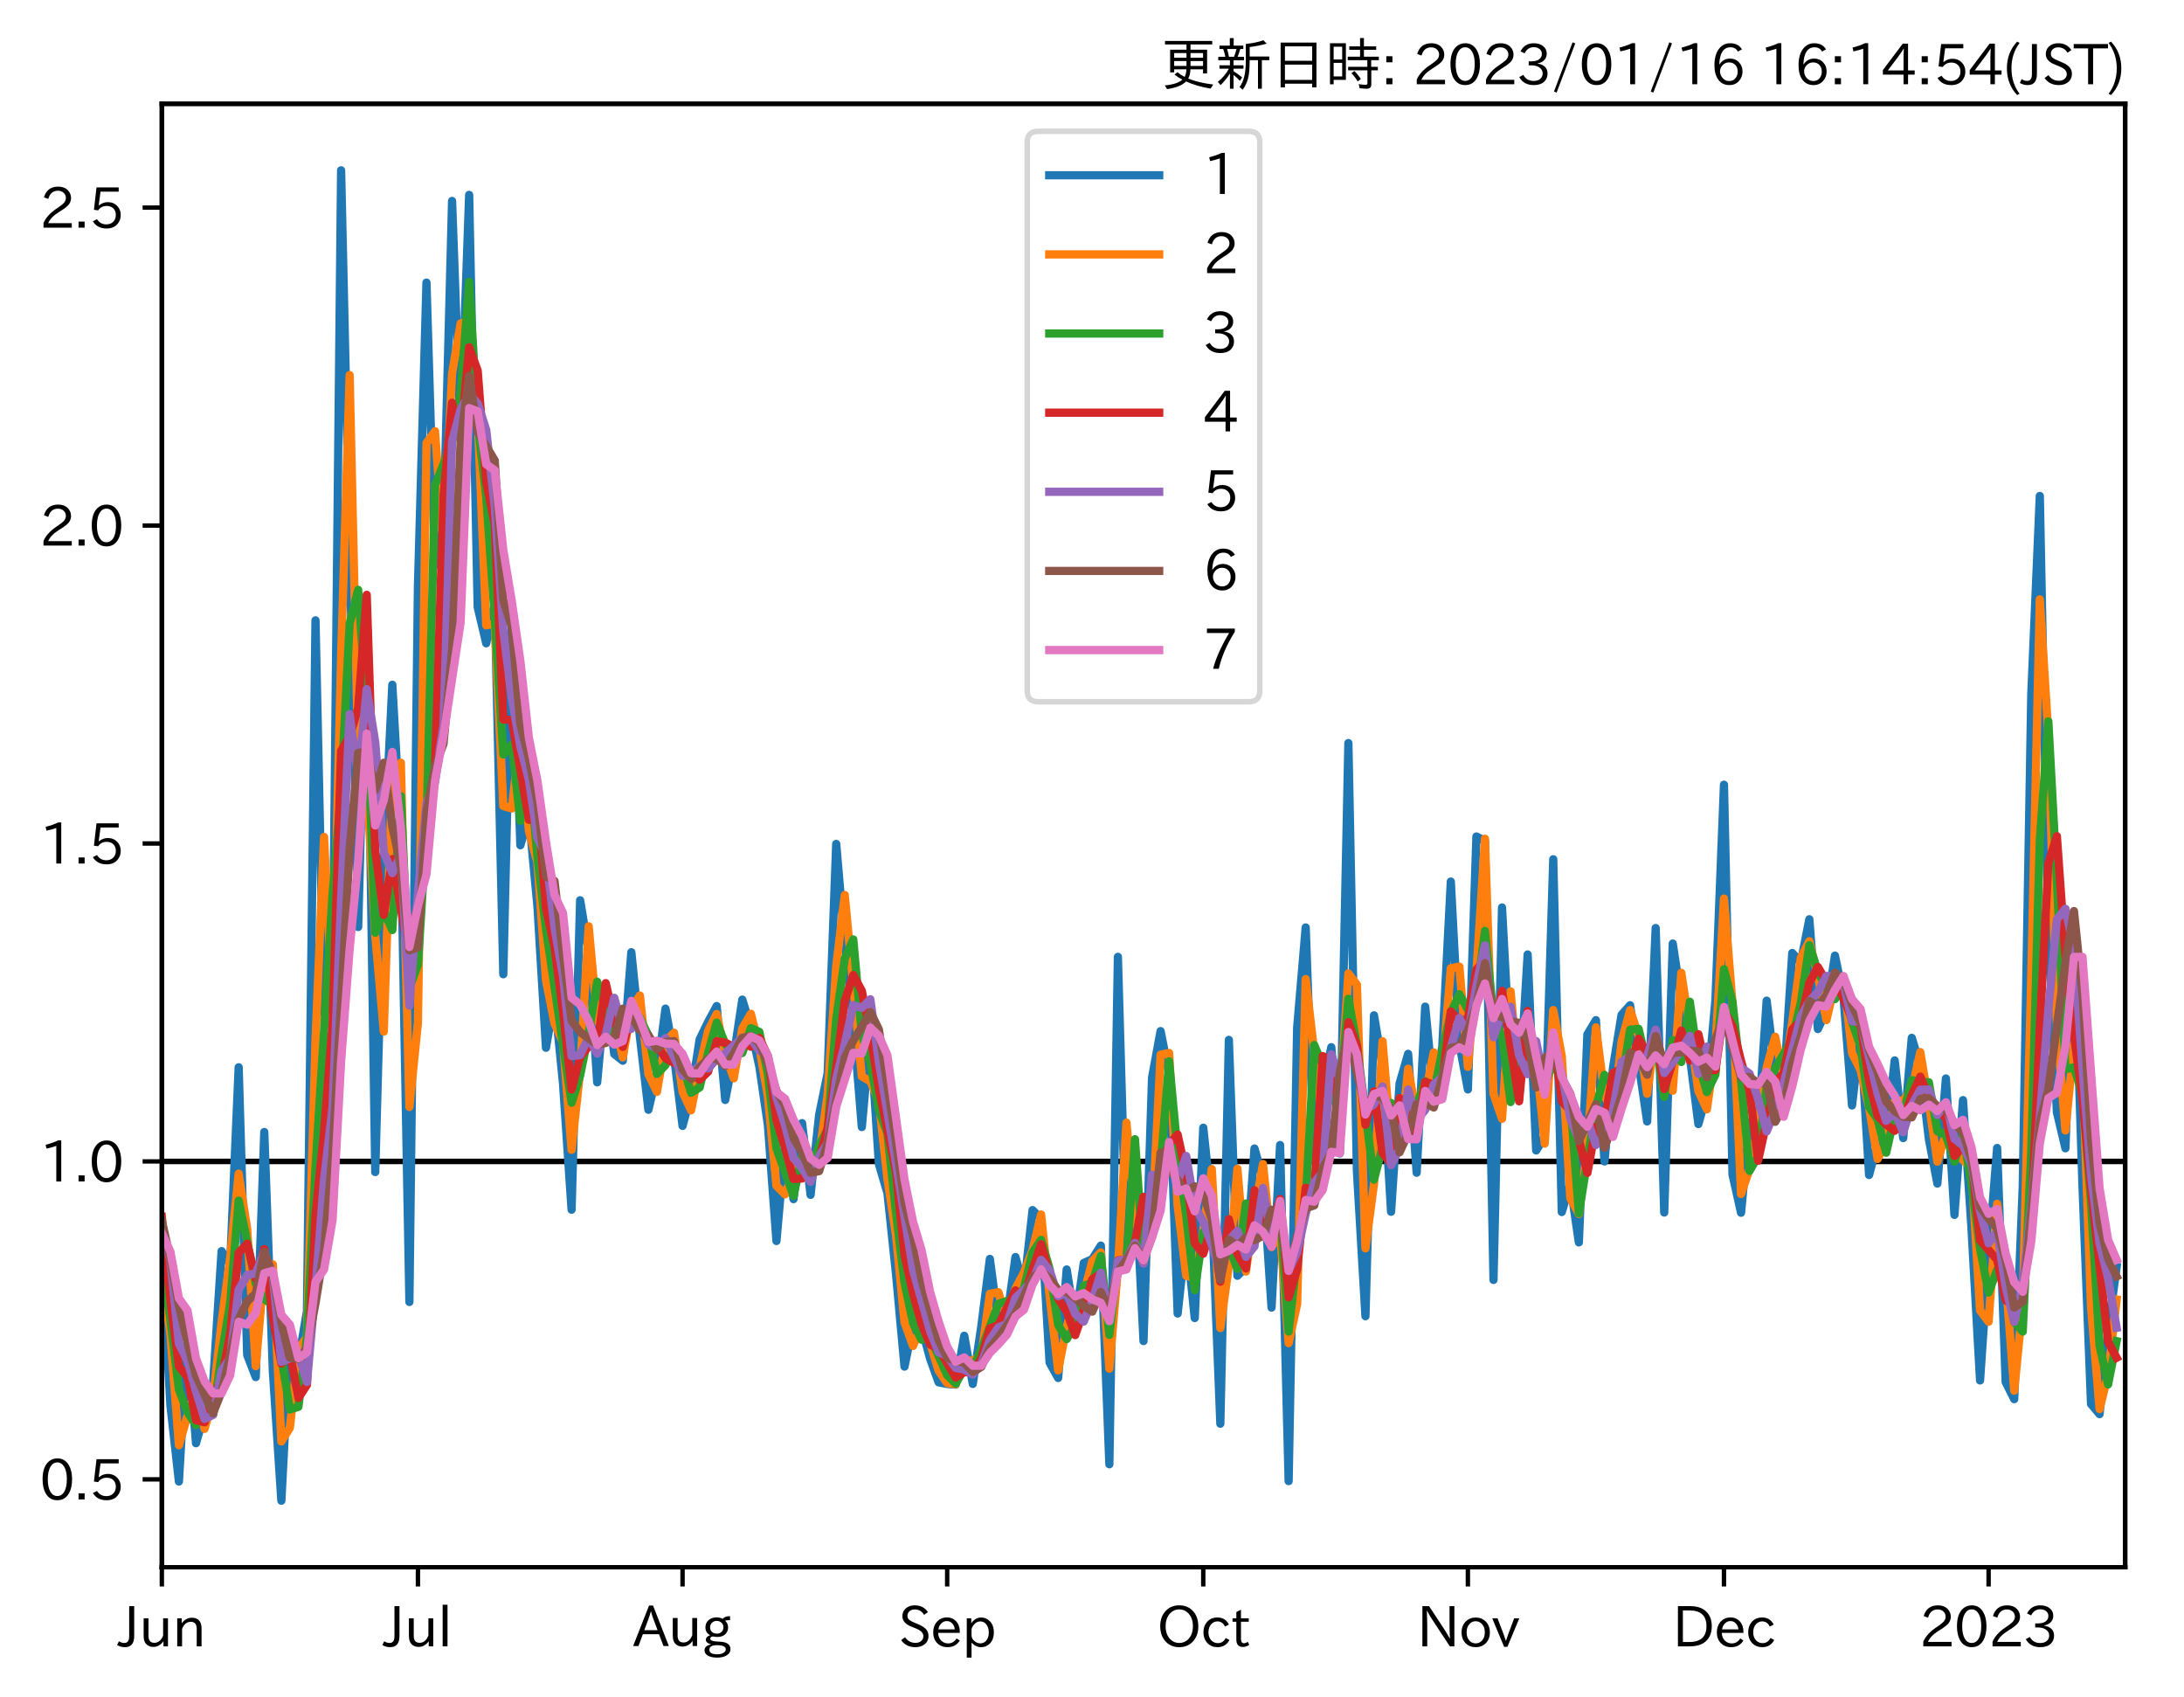 <?xml version="1.0" encoding="utf-8" standalone="no"?>
<!DOCTYPE svg PUBLIC "-//W3C//DTD SVG 1.1//EN"
  "http://www.w3.org/Graphics/SVG/1.1/DTD/svg11.dtd">
<svg xmlns:xlink="http://www.w3.org/1999/xlink" width="397.259pt" height="308.582pt" viewBox="0 0 397.259 308.582" xmlns="http://www.w3.org/2000/svg" version="1.1">
 <defs>
  <style type="text/css">*{stroke-linejoin: round; stroke-linecap: butt}</style>
 </defs>
 <g id="figure_1">
  <g id="patch_1">
   <path d="M 0 308.582 
L 397.259 308.582 
L 397.259 0 
L 0 0 
z
" style="fill: #ffffff"/>
  </g>
  <g id="axes_1">
   <g id="patch_2">
    <path d="M 29.439 284.991 
L 386.559 284.991 
L 386.559 18.879 
L 29.439 18.879 
z
" style="fill: #ffffff"/>
   </g>
   <g id="line2d_1">
    <path d="M 29.439 211.199 
L 386.559 211.199 
" clip-path="url(#p7b4f4f1983)" style="fill: none; stroke: #000000; stroke-linecap: square"/>
   </g>
   <g id="matplotlib.axis_1">
    <g id="xtick_1">
     <g id="line2d_2">
      <defs>
       <path id="m1da82549a8" d="M 0 0 
L 0 3.5 
" style="stroke: #000000; stroke-width: 0.8"/>
      </defs>
      <g>
       <use xlink:href="#m1da82549a8" x="29.439" y="284.991" style="stroke: #000000; stroke-width: 0.8"/>
      </g>
     </g>
     <g id="text_1">
      <!-- Jun -->
      <g transform="translate(21.499 299.482) scale(0.1 -0.1)">
       <defs>
        <path id="IPAexGothic-4a" d="M 1819 4634 
L 1819 1234 
Q 1819 -31 763 -31 
Q 303 -31 -125 209 
L 84 644 
Q 378 447 694 447 
Q 1250 447 1250 1203 
L 1250 4634 
L 1819 4634 
z
" transform="scale(0.016)"/>
        <path id="IPAexGothic-75" d="M 3284 63 
L 2772 63 
L 2772 644 
Q 2300 0 1625 0 
Q 1072 0 763 375 
Q 519 678 519 1241 
L 519 3250 
L 1069 3250 
L 1069 1259 
Q 1069 466 1734 466 
Q 2406 466 2734 1291 
L 2734 3250 
L 3284 3250 
L 3284 63 
z
" transform="scale(0.016)"/>
        <path id="IPAexGothic-6e" d="M 3328 63 
L 2778 63 
L 2778 2041 
Q 2778 2853 2106 2853 
Q 1428 2853 1113 2041 
L 1113 63 
L 563 63 
L 563 3250 
L 1075 3250 
L 1075 2675 
Q 1525 3316 2222 3316 
Q 3328 3316 3328 2072 
L 3328 63 
z
" transform="scale(0.016)"/>
       </defs>
       <use xlink:href="#IPAexGothic-4a"/>
       <use xlink:href="#IPAexGothic-75" x="37.988"/>
       <use xlink:href="#IPAexGothic-6e" x="98.389"/>
      </g>
     </g>
    </g>
    <g id="xtick_2">
     <g id="line2d_3">
      <g>
       <use xlink:href="#m1da82549a8" x="76.02" y="284.991" style="stroke: #000000; stroke-width: 0.8"/>
      </g>
     </g>
     <g id="text_2">
      <!-- Jul -->
      <g transform="translate(69.75 299.482) scale(0.1 -0.1)">
       <defs>
        <path id="IPAexGothic-6c" d="M 1131 63 
L 581 63 
L 581 4794 
L 1131 4794 
L 1131 63 
z
" transform="scale(0.016)"/>
       </defs>
       <use xlink:href="#IPAexGothic-4a"/>
       <use xlink:href="#IPAexGothic-75" x="37.988"/>
       <use xlink:href="#IPAexGothic-6c" x="98.389"/>
      </g>
     </g>
    </g>
    <g id="xtick_3">
     <g id="line2d_4">
      <g>
       <use xlink:href="#m1da82549a8" x="124.153" y="284.991" style="stroke: #000000; stroke-width: 0.8"/>
      </g>
     </g>
     <g id="text_3">
      <!-- Aug -->
      <g transform="translate(115.171 299.424) scale(0.1 -0.1)">
       <defs>
        <path id="IPAexGothic-41" d="M 4056 63 
L 3444 63 
L 2938 1409 
L 1100 1409 
L 603 63 
L -6 63 
L 1806 4666 
L 2259 4666 
L 4056 63 
z
M 2778 1863 
L 2316 3078 
Q 2125 3588 2028 4000 
L 2009 4000 
Q 1897 3563 1716 3078 
L 1263 1863 
L 2778 1863 
z
" transform="scale(0.016)"/>
        <path id="IPAexGothic-67" d="M 1331 1150 
Q 1006 1122 1006 900 
Q 1006 613 1763 575 
L 2131 556 
Q 3303 497 3303 -294 
Q 3303 -700 2925 -959 
Q 2519 -1253 1794 -1253 
Q 1138 -1253 738 -1028 
Q 353 -809 353 -428 
Q 353 84 1075 247 
L 1075 269 
Q 506 413 506 778 
Q 506 1116 994 1297 
Q 456 1575 456 2181 
Q 456 2650 769 2963 
Q 1128 3322 1738 3322 
Q 2125 3322 2422 3153 
Q 2650 3453 3259 3463 
L 3259 3013 
Q 2838 3003 2703 2938 
Q 3034 2613 3034 2169 
Q 3034 1728 2734 1425 
Q 2400 1094 1813 1094 
Q 1563 1094 1331 1150 
z
M 1734 2919 
Q 1409 2919 1197 2706 
Q 988 2497 988 2181 
Q 988 1872 1184 1684 
Q 1397 1472 1756 1472 
Q 2094 1472 2297 1678 
Q 2503 1881 2503 2203 
Q 2503 2497 2297 2700 
Q 2081 2919 1734 2919 
z
M 1753 159 
Q 903 159 903 -366 
Q 903 -875 1800 -875 
Q 2378 -875 2638 -606 
Q 2772 -481 2772 -313 
Q 2772 159 1753 159 
z
" transform="scale(0.016)"/>
       </defs>
       <use xlink:href="#IPAexGothic-41"/>
       <use xlink:href="#IPAexGothic-75" x="63.721"/>
       <use xlink:href="#IPAexGothic-67" x="124.121"/>
      </g>
     </g>
    </g>
    <g id="xtick_4">
     <g id="line2d_5">
      <g>
       <use xlink:href="#m1da82549a8" x="172.287" y="284.991" style="stroke: #000000; stroke-width: 0.8"/>
      </g>
     </g>
     <g id="text_4">
      <!-- Sep -->
      <g transform="translate(163.412 299.482) scale(0.1 -0.1)">
       <defs>
        <path id="IPAexGothic-53" d="M 2919 3641 
Q 2563 4259 1853 4259 
Q 1453 4259 1213 4009 
Q 1028 3803 1028 3534 
Q 1028 3238 1266 3047 
Q 1444 2913 1984 2688 
L 2200 2597 
Q 2925 2306 3191 1953 
Q 3422 1644 3422 1259 
Q 3422 644 2969 288 
Q 2559 -31 1931 -31 
Q 881 -31 313 766 
L 753 1100 
Q 1203 459 1938 459 
Q 2288 459 2534 625 
Q 2841 847 2841 1216 
Q 2841 1503 2616 1728 
Q 2375 1959 1728 2206 
L 1541 2278 
Q 453 2694 453 3481 
Q 453 4006 806 4347 
Q 1203 4725 1863 4725 
Q 2841 4725 3359 3956 
L 2919 3641 
z
" transform="scale(0.016)"/>
        <path id="IPAexGothic-65" d="M 863 1594 
Q 891 1041 1209 722 
Q 1534 397 1997 397 
Q 2606 397 2963 966 
L 3322 728 
Q 2869 -31 1931 -31 
Q 1222 -31 766 422 
Q 306 884 306 1641 
Q 306 2444 788 2925 
Q 1216 3353 1856 3353 
Q 2459 3353 2866 2956 
Q 3322 2494 3322 1722 
L 3322 1594 
L 863 1594 
z
M 2756 1997 
Q 2709 2431 2450 2681 
Q 2194 2938 1844 2938 
Q 1438 2938 1150 2591 
Q 953 2356 894 1997 
L 2756 1997 
z
" transform="scale(0.016)"/>
        <path id="IPAexGothic-70" d="M 1075 2688 
Q 1525 3341 2206 3341 
Q 2769 3341 3172 2938 
Q 3641 2469 3641 1644 
Q 3641 841 3178 372 
Q 2775 -31 2200 -31 
Q 1569 -31 1106 497 
L 1106 -1216 
L 563 -1216 
L 563 3250 
L 1075 3250 
L 1075 2688 
z
M 1106 1950 
L 1106 1291 
Q 1106 897 1516 600 
Q 1791 403 2106 403 
Q 2469 403 2725 659 
Q 3066 997 3066 1631 
Q 3066 2200 2784 2559 
Q 2503 2900 2100 2900 
Q 1656 2900 1338 2484 
Q 1106 2184 1106 1950 
z
" transform="scale(0.016)"/>
       </defs>
       <use xlink:href="#IPAexGothic-53"/>
       <use xlink:href="#IPAexGothic-65" x="58.496"/>
       <use xlink:href="#IPAexGothic-70" x="115.381"/>
      </g>
     </g>
    </g>
    <g id="xtick_5">
     <g id="line2d_6">
      <g>
       <use xlink:href="#m1da82549a8" x="218.868" y="284.991" style="stroke: #000000; stroke-width: 0.8"/>
      </g>
     </g>
     <g id="text_5">
      <!-- Oct -->
      <g transform="translate(210.433 299.482) scale(0.1 -0.1)">
       <defs>
        <path id="IPAexGothic-4f" d="M 2541 4725 
Q 3456 4725 4044 4138 
Q 4709 3472 4709 2331 
Q 4709 1219 4031 550 
Q 3450 -31 2541 -31 
Q 1638 -31 1056 550 
Q 378 1219 378 2356 
Q 378 3469 1044 4138 
Q 1631 4725 2541 4725 
z
M 2541 4266 
Q 1953 4266 1531 3844 
Q 994 3303 994 2350 
Q 994 1391 1531 863 
Q 1947 447 2541 447 
Q 3131 447 3556 863 
Q 4094 1400 4094 2375 
Q 4094 3297 3550 3844 
Q 3138 4266 2541 4266 
z
" transform="scale(0.016)"/>
        <path id="IPAexGothic-63" d="M 3269 784 
Q 2834 -31 1900 -31 
Q 1228 -31 788 409 
Q 313 891 313 1663 
Q 313 2428 788 2913 
Q 1222 3347 1881 3347 
Q 2813 3347 3206 2541 
L 2763 2309 
Q 2484 2900 1900 2900 
Q 1516 2900 1234 2619 
Q 881 2266 881 1650 
Q 881 1069 1222 728 
Q 1522 428 1956 428 
Q 2547 428 2847 1016 
L 3269 784 
z
" transform="scale(0.016)"/>
        <path id="IPAexGothic-74" d="M 2125 241 
Q 1769 -6 1397 -6 
Q 653 -6 653 831 
L 653 2859 
L 219 2859 
L 219 3250 
L 653 3250 
L 653 3966 
L 1178 4228 
L 1178 3250 
L 2063 3250 
L 2063 2859 
L 1178 2859 
L 1178 906 
Q 1178 416 1513 416 
Q 1738 416 1941 588 
L 2125 241 
z
" transform="scale(0.016)"/>
       </defs>
       <use xlink:href="#IPAexGothic-4f"/>
       <use xlink:href="#IPAexGothic-63" x="79.688"/>
       <use xlink:href="#IPAexGothic-74" x="134.082"/>
      </g>
     </g>
    </g>
    <g id="xtick_6">
     <g id="line2d_7">
      <g>
       <use xlink:href="#m1da82549a8" x="267.001" y="284.991" style="stroke: #000000; stroke-width: 0.8"/>
      </g>
     </g>
     <g id="text_6">
      <!-- Nov -->
      <g transform="translate(257.753 299.482) scale(0.1 -0.1)">
       <defs>
        <path id="IPAexGothic-4e" d="M 4244 63 
L 3731 63 
L 1697 3150 
Q 1466 3500 1141 4097 
L 1116 4097 
L 1128 3797 
Q 1159 2803 1159 2469 
L 1159 63 
L 609 63 
L 609 4634 
L 1366 4634 
L 3113 1978 
Q 3453 1447 3713 966 
L 3738 966 
Q 3694 1897 3694 2469 
L 3694 4634 
L 4244 4634 
L 4244 63 
z
" transform="scale(0.016)"/>
        <path id="IPAexGothic-6f" d="M 1919 3341 
Q 2594 3341 3056 2888 
Q 3531 2413 3531 1638 
Q 3531 888 3066 422 
Q 2609 -31 1919 -31 
Q 1228 -31 781 416 
Q 313 881 313 1656 
Q 313 2413 788 2888 
Q 1241 3341 1919 3341 
z
M 1919 2919 
Q 1519 2919 1241 2631 
Q 888 2278 888 1650 
Q 888 1031 1234 684 
Q 1516 403 1919 403 
Q 2331 403 2609 691 
Q 2956 1038 2956 1672 
Q 2956 2269 2603 2631 
Q 2316 2919 1919 2919 
z
" transform="scale(0.016)"/>
        <path id="IPAexGothic-76" d="M 3103 3250 
L 1747 6 
L 1375 6 
L 25 3250 
L 628 3250 
L 1338 1388 
L 1522 844 
L 1569 703 
L 1588 703 
Q 1641 884 1822 1388 
L 2516 3250 
L 3103 3250 
z
" transform="scale(0.016)"/>
       </defs>
       <use xlink:href="#IPAexGothic-4e"/>
       <use xlink:href="#IPAexGothic-6f" x="75.977"/>
       <use xlink:href="#IPAexGothic-76" x="136.377"/>
      </g>
     </g>
    </g>
    <g id="xtick_7">
     <g id="line2d_8">
      <g>
       <use xlink:href="#m1da82549a8" x="313.582" y="284.991" style="stroke: #000000; stroke-width: 0.8"/>
      </g>
     </g>
     <g id="text_7">
      <!-- Dec -->
      <g transform="translate(304.234 299.482) scale(0.1 -0.1)">
       <defs>
        <path id="IPAexGothic-44" d="M 609 4634 
L 1984 4634 
Q 3159 4634 3791 4050 
Q 4456 3444 4456 2356 
Q 4456 1047 3516 441 
Q 2925 63 1941 63 
L 609 63 
L 609 4634 
z
M 1172 556 
L 1894 556 
Q 3853 556 3853 2356 
Q 3853 4147 1928 4147 
L 1172 4147 
L 1172 556 
z
" transform="scale(0.016)"/>
       </defs>
       <use xlink:href="#IPAexGothic-44"/>
       <use xlink:href="#IPAexGothic-65" x="75.684"/>
       <use xlink:href="#IPAexGothic-63" x="132.568"/>
      </g>
     </g>
    </g>
    <g id="xtick_8">
     <g id="line2d_9">
      <g>
       <use xlink:href="#m1da82549a8" x="361.716" y="284.991" style="stroke: #000000; stroke-width: 0.8"/>
      </g>
     </g>
     <g id="text_8">
      <!-- 2023 -->
      <g transform="translate(349.119 299.482) scale(0.1 -0.1)">
       <defs>
        <path id="IPAexGothic-32" d="M 3659 63 
L 447 63 
L 447 594 
Q 825 1475 1894 2203 
L 2072 2322 
Q 2619 2697 2791 2906 
Q 2988 3153 2988 3444 
Q 2988 3772 2756 4003 
Q 2500 4259 2084 4259 
Q 1250 4259 991 3328 
L 497 3506 
Q 853 4725 2116 4725 
Q 2806 4725 3216 4316 
Q 3575 3947 3575 3425 
Q 3575 3038 3344 2722 
Q 3131 2416 2366 1938 
L 2231 1856 
Q 1256 1253 978 569 
L 3659 569 
L 3659 63 
z
" transform="scale(0.016)"/>
        <path id="IPAexGothic-30" d="M 2038 4725 
Q 2881 4725 3334 3944 
Q 3694 3325 3694 2344 
Q 3694 1372 3334 741 
Q 2888 -31 2016 -31 
Q 1147 -31 700 741 
Q 341 1372 341 2350 
Q 341 3713 1000 4334 
Q 1419 4725 2038 4725 
z
M 2016 4266 
Q 1516 4266 1228 3759 
Q 934 3247 934 2344 
Q 934 1456 1222 947 
Q 1513 447 2016 447 
Q 2619 447 2909 1153 
Q 3100 1622 3100 2375 
Q 3100 3256 2806 3759 
Q 2509 4266 2016 4266 
z
" transform="scale(0.016)"/>
        <path id="IPAexGothic-33" d="M 2381 2419 
Q 3506 2216 3506 1278 
Q 3506 716 3128 356 
Q 2709 -31 1944 -31 
Q 797 -31 288 881 
L 756 1131 
Q 1109 441 1938 441 
Q 2425 441 2694 691 
Q 2950 928 2950 1291 
Q 2950 1719 2566 1978 
Q 2216 2213 1644 2213 
L 1363 2213 
L 1363 2669 
L 1656 2669 
Q 2231 2669 2534 2888 
Q 2859 3119 2859 3509 
Q 2859 3934 2494 4138 
Q 2259 4278 1931 4278 
Q 1238 4278 903 3578 
L 434 3803 
Q 897 4725 1938 4725 
Q 2597 4725 3006 4394 
Q 3416 4069 3416 3534 
Q 3416 3028 3019 2706 
Q 2763 2500 2381 2444 
L 2381 2419 
z
" transform="scale(0.016)"/>
       </defs>
       <use xlink:href="#IPAexGothic-32"/>
       <use xlink:href="#IPAexGothic-30" x="62.988"/>
       <use xlink:href="#IPAexGothic-32" x="125.977"/>
       <use xlink:href="#IPAexGothic-33" x="188.965"/>
      </g>
     </g>
    </g>
   </g>
   <g id="matplotlib.axis_2">
    <g id="ytick_1">
     <g id="line2d_10">
      <defs>
       <path id="m5b68ad458c" d="M 0 0 
L -3.5 0 
" style="stroke: #000000; stroke-width: 0.8"/>
      </defs>
      <g>
       <use xlink:href="#m5b68ad458c" x="29.439" y="269.015" style="stroke: #000000; stroke-width: 0.8"/>
      </g>
     </g>
     <g id="text_9">
      <!-- 0.5 -->
      <g transform="translate(7.2 272.76) scale(0.1 -0.1)">
       <defs>
        <path id="IPAexGothic-2e" d="M 1184 63 
L 494 63 
L 494 753 
L 1184 753 
L 1184 63 
z
" transform="scale(0.016)"/>
        <path id="IPAexGothic-35" d="M 1178 2603 
Q 1634 2963 2172 2963 
Q 2816 2963 3241 2528 
Q 3638 2113 3638 1497 
Q 3638 938 3297 513 
Q 2869 -31 2031 -31 
Q 959 -31 469 784 
L 938 1028 
Q 1309 434 2013 434 
Q 2466 434 2769 716 
Q 3081 1013 3081 1503 
Q 3081 1966 2806 2241 
Q 2519 2528 2056 2528 
Q 1406 2528 1072 2028 
L 591 2091 
L 884 4634 
L 3406 4634 
L 3406 4153 
L 1341 4153 
L 1134 2603 
L 1178 2603 
z
" transform="scale(0.016)"/>
       </defs>
       <use xlink:href="#IPAexGothic-30"/>
       <use xlink:href="#IPAexGothic-2e" x="62.988"/>
       <use xlink:href="#IPAexGothic-35" x="89.404"/>
      </g>
     </g>
    </g>
    <g id="ytick_2">
     <g id="line2d_11">
      <g>
       <use xlink:href="#m5b68ad458c" x="29.439" y="211.199" style="stroke: #000000; stroke-width: 0.8"/>
      </g>
     </g>
     <g id="text_10">
      <!-- 1.0 -->
      <g transform="translate(7.2 214.944) scale(0.1 -0.1)">
       <defs>
        <path id="IPAexGothic-31" d="M 2463 63 
L 1900 63 
L 1900 4103 
Q 1372 3922 788 3797 
L 684 4231 
Q 1519 4441 2106 4731 
L 2463 4731 
L 2463 63 
z
" transform="scale(0.016)"/>
       </defs>
       <use xlink:href="#IPAexGothic-31"/>
       <use xlink:href="#IPAexGothic-2e" x="62.988"/>
       <use xlink:href="#IPAexGothic-30" x="89.404"/>
      </g>
     </g>
    </g>
    <g id="ytick_3">
     <g id="line2d_12">
      <g>
       <use xlink:href="#m5b68ad458c" x="29.439" y="153.383" style="stroke: #000000; stroke-width: 0.8"/>
      </g>
     </g>
     <g id="text_11">
      <!-- 1.5 -->
      <g transform="translate(7.2 157.129) scale(0.1 -0.1)">
       <use xlink:href="#IPAexGothic-31"/>
       <use xlink:href="#IPAexGothic-2e" x="62.988"/>
       <use xlink:href="#IPAexGothic-35" x="89.404"/>
      </g>
     </g>
    </g>
    <g id="ytick_4">
     <g id="line2d_13">
      <g>
       <use xlink:href="#m5b68ad458c" x="29.439" y="95.568" style="stroke: #000000; stroke-width: 0.8"/>
      </g>
     </g>
     <g id="text_12">
      <!-- 2.0 -->
      <g transform="translate(7.2 99.313) scale(0.1 -0.1)">
       <use xlink:href="#IPAexGothic-32"/>
       <use xlink:href="#IPAexGothic-2e" x="62.988"/>
       <use xlink:href="#IPAexGothic-30" x="89.404"/>
      </g>
     </g>
    </g>
    <g id="ytick_5">
     <g id="line2d_14">
      <g>
       <use xlink:href="#m5b68ad458c" x="29.439" y="37.752" style="stroke: #000000; stroke-width: 0.8"/>
      </g>
     </g>
     <g id="text_13">
      <!-- 2.5 -->
      <g transform="translate(7.2 41.498) scale(0.1 -0.1)">
       <use xlink:href="#IPAexGothic-32"/>
       <use xlink:href="#IPAexGothic-2e" x="62.988"/>
       <use xlink:href="#IPAexGothic-35" x="89.404"/>
      </g>
     </g>
    </g>
   </g>
   <g id="line2d_15">
    <path d="M 29.439 227.412 
L 30.992 255.472 
L 32.544 269.406 
L 34.097 242.946 
L 35.65 262.441 
L 38.755 251.639 
L 40.308 227.515 
L 41.861 229.941 
L 43.413 194.078 
L 44.966 246.404 
L 46.519 250.412 
L 48.071 205.847 
L 49.624 249.191 
L 51.177 272.895 
L 52.729 243.091 
L 54.282 247.56 
L 55.835 238.429 
L 57.388 112.81 
L 58.94 184.323 
L 60.493 181.499 
L 62.046 30.975 
L 65.151 168.571 
L 66.704 110.868 
L 68.256 213.126 
L 69.809 156.294 
L 71.362 124.518 
L 72.915 151.875 
L 74.467 236.752 
L 76.02 106.655 
L 77.573 51.387 
L 79.125 102.788 
L 80.678 95.926 
L 82.231 36.543 
L 83.783 79.378 
L 85.336 35.44 
L 86.889 110.397 
L 88.441 116.98 
L 89.994 109.726 
L 91.547 177.161 
L 93.1 110.815 
L 94.652 153.702 
L 96.205 148.461 
L 97.758 164.812 
L 99.31 190.526 
L 100.863 181.526 
L 102.416 197.097 
L 103.968 219.977 
L 105.521 163.71 
L 107.074 173.022 
L 108.627 196.818 
L 110.179 179.527 
L 111.732 191.661 
L 113.285 192.888 
L 114.837 173.159 
L 116.39 188.502 
L 117.943 201.809 
L 119.495 195.198 
L 121.048 183.412 
L 122.601 192.047 
L 124.153 204.738 
L 125.706 199.026 
L 127.259 189.017 
L 128.812 185.81 
L 130.364 182.942 
L 131.917 200.02 
L 133.47 192.032 
L 135.022 181.775 
L 136.575 186.871 
L 138.128 193.984 
L 139.68 204.601 
L 141.233 225.669 
L 142.786 207.99 
L 144.339 218.057 
L 145.891 204.233 
L 147.444 217.282 
L 148.997 202.721 
L 150.549 195.142 
L 152.102 153.461 
L 153.655 171.531 
L 155.207 185.829 
L 156.76 204.95 
L 158.313 187.736 
L 159.865 211.671 
L 161.418 216.921 
L 162.971 231.588 
L 164.524 248.51 
L 166.076 240.826 
L 167.629 241.3 
L 169.182 247.073 
L 170.734 251.368 
L 172.287 251.669 
L 173.84 251.785 
L 175.392 242.9 
L 176.945 251.663 
L 178.498 241.186 
L 180.051 228.93 
L 181.603 240.67 
L 183.156 239.69 
L 184.709 228.587 
L 186.261 234.115 
L 187.814 220.054 
L 189.367 221.634 
L 190.919 247.789 
L 192.472 250.578 
L 194.025 230.848 
L 195.577 240.571 
L 197.13 229.668 
L 198.683 228.965 
L 200.236 226.507 
L 201.788 266.268 
L 203.341 173.995 
L 204.894 228.352 
L 206.446 212.968 
L 207.999 243.864 
L 209.552 195.951 
L 211.104 187.501 
L 212.657 195.33 
L 214.21 238.856 
L 215.763 224.564 
L 217.315 239.675 
L 218.868 205.067 
L 220.421 219.658 
L 221.973 258.894 
L 223.526 189.096 
L 225.079 231.989 
L 226.631 230.452 
L 228.184 208.849 
L 229.737 214.413 
L 231.289 237.775 
L 232.842 208.216 
L 234.395 269.329 
L 235.948 186.857 
L 237.5 168.653 
L 239.053 211.199 
L 240.606 197.903 
L 242.158 190.428 
L 243.711 209.746 
L 245.264 135.124 
L 246.816 212.926 
L 248.369 239.344 
L 249.922 184.632 
L 251.475 193.893 
L 253.027 220.352 
L 254.58 197.002 
L 256.133 191.634 
L 257.685 213.254 
L 259.238 183.049 
L 260.791 199.198 
L 262.343 190.347 
L 263.896 160.31 
L 265.449 189.784 
L 267.001 198.104 
L 268.554 152.111 
L 270.107 152.92 
L 271.66 232.748 
L 273.212 165.024 
L 274.765 194.086 
L 276.318 199.838 
L 277.87 173.565 
L 279.423 209.205 
L 280.976 206.691 
L 282.528 156.25 
L 284.081 220.403 
L 285.634 215.285 
L 287.187 225.924 
L 288.739 188.099 
L 290.292 185.512 
L 291.845 211.199 
L 293.397 194.16 
L 294.95 184.552 
L 296.503 182.799 
L 299.608 203.93 
L 301.161 168.757 
L 302.713 220.491 
L 304.266 171.577 
L 307.372 192.116 
L 308.924 204.403 
L 310.477 198.988 
L 312.03 181.777 
L 313.582 142.697 
L 315.135 213.581 
L 316.688 220.53 
L 318.24 204.081 
L 319.793 205.292 
L 321.346 181.962 
L 322.899 194.794 
L 324.451 197.433 
L 326.004 173.296 
L 327.557 175.045 
L 329.109 167.162 
L 330.662 187.121 
L 332.215 183.834 
L 333.767 173.778 
L 335.32 181.239 
L 336.873 201.02 
L 338.425 187.829 
L 339.978 213.669 
L 341.531 207.769 
L 343.084 207.295 
L 344.636 192.832 
L 346.189 206.958 
L 347.742 188.728 
L 349.294 193.851 
L 350.847 207.103 
L 352.4 215.224 
L 353.952 196.114 
L 355.505 220.92 
L 357.058 200.047 
L 358.611 223.444 
L 360.163 251.025 
L 361.716 228.181 
L 363.269 208.755 
L 364.821 251.311 
L 366.374 254.432 
L 367.927 215.743 
L 369.479 126.299 
L 371.032 90.185 
L 372.585 169.011 
L 374.137 202.233 
L 375.69 208.81 
L 377.243 167.736 
L 378.796 215.685 
L 380.348 255.305 
L 381.901 257.151 
L 383.454 241.911 
L 385.006 230.364 
L 385.006 230.364 
" clip-path="url(#p7b4f4f1983)" style="fill: none; stroke: #1f77b4; stroke-width: 1.5; stroke-linecap: square"/>
   </g>
   <g id="line2d_16">
    <path d="M 29.439 230.93 
L 30.992 242.602 
L 32.544 262.817 
L 34.097 257.426 
L 35.65 253.337 
L 37.203 259.836 
L 38.755 254.434 
L 40.308 240.415 
L 41.861 228.735 
L 43.413 213.418 
L 44.966 223.502 
L 46.519 248.433 
L 48.071 230.677 
L 49.624 229.913 
L 51.177 262.12 
L 52.729 259.625 
L 54.282 245.356 
L 55.835 243.119 
L 57.388 189.282 
L 58.94 152.19 
L 60.493 182.918 
L 62.046 119.473 
L 63.598 68.197 
L 65.151 137.67 
L 66.704 141.957 
L 68.256 170.127 
L 69.809 187.58 
L 71.362 141.084 
L 72.915 138.693 
L 74.467 201.293 
L 76.02 186 
L 77.573 80.567 
L 79.125 78.414 
L 80.678 99.383 
L 82.231 67.932 
L 83.783 58.815 
L 85.336 58.306 
L 86.889 75.699 
L 88.441 113.714 
L 89.994 113.384 
L 91.547 146.57 
L 93.1 147.022 
L 94.652 133.444 
L 96.205 151.101 
L 97.758 156.833 
L 99.31 178.224 
L 100.863 186.098 
L 102.416 189.532 
L 103.968 209.091 
L 105.521 194.808 
L 107.074 168.435 
L 108.627 185.419 
L 110.179 188.442 
L 111.732 185.725 
L 113.285 192.276 
L 114.837 183.362 
L 116.39 181.032 
L 117.943 195.324 
L 119.495 198.546 
L 121.048 189.431 
L 122.601 187.797 
L 124.153 198.549 
L 125.706 201.914 
L 127.259 194.115 
L 128.812 187.422 
L 130.364 184.383 
L 131.917 191.751 
L 133.47 196.087 
L 135.022 186.998 
L 136.575 184.346 
L 138.128 190.474 
L 139.68 199.403 
L 141.233 215.633 
L 142.786 217.185 
L 144.339 213.135 
L 145.891 211.352 
L 147.444 210.941 
L 148.997 210.229 
L 150.549 198.987 
L 152.102 175.732 
L 153.655 162.745 
L 156.76 195.738 
L 158.313 196.627 
L 159.865 200.268 
L 161.418 214.327 
L 162.971 224.517 
L 164.524 240.462 
L 166.076 244.758 
L 167.629 241.063 
L 169.182 244.236 
L 170.734 249.25 
L 172.287 251.519 
L 173.84 251.727 
L 175.392 247.467 
L 176.945 247.402 
L 178.498 246.596 
L 180.051 235.263 
L 181.603 234.987 
L 183.156 240.182 
L 184.709 234.305 
L 186.261 231.391 
L 187.814 227.332 
L 189.367 220.847 
L 190.919 235.645 
L 192.472 249.196 
L 194.025 241.28 
L 195.577 235.839 
L 197.13 235.282 
L 198.683 229.317 
L 200.236 227.744 
L 201.788 248.883 
L 203.341 230.621 
L 204.894 204.148 
L 206.446 220.939 
L 207.999 229.636 
L 209.552 222.626 
L 211.104 191.792 
L 212.657 191.472 
L 214.21 219.272 
L 215.763 231.979 
L 217.315 232.421 
L 218.868 223.814 
L 220.421 212.595 
L 221.973 241.502 
L 223.526 230.098 
L 225.079 212.537 
L 226.631 231.223 
L 228.184 220.196 
L 229.737 211.665 
L 231.289 226.774 
L 232.842 224.053 
L 234.395 244.244 
L 235.948 237.116 
L 237.5 178.033 
L 240.606 204.732 
L 242.158 194.218 
L 243.711 200.456 
L 245.264 177.011 
L 246.816 179.06 
L 248.369 227.005 
L 249.922 215.294 
L 251.475 189.34 
L 253.027 207.855 
L 254.58 209.255 
L 256.133 194.345 
L 257.685 202.915 
L 259.238 199.041 
L 260.791 191.364 
L 262.343 194.847 
L 263.896 176.075 
L 265.449 175.764 
L 267.001 194.009 
L 268.554 176.86 
L 270.107 152.516 
L 271.66 198.917 
L 273.212 203.449 
L 274.765 180.274 
L 276.318 196.994 
L 277.87 187.319 
L 279.423 192.563 
L 280.976 207.955 
L 282.528 183.675 
L 284.081 192.092 
L 285.634 217.874 
L 287.187 220.738 
L 288.739 208.514 
L 290.292 186.811 
L 291.845 198.999 
L 293.397 202.972 
L 294.95 189.44 
L 296.503 183.678 
L 298.055 188.335 
L 299.608 198.897 
L 301.161 187.449 
L 302.713 197.18 
L 304.266 198.341 
L 305.819 176.895 
L 307.372 187.164 
L 308.924 198.406 
L 310.477 201.725 
L 312.03 190.654 
L 313.582 163.401 
L 315.135 182.425 
L 316.688 217.11 
L 318.24 212.601 
L 319.793 204.688 
L 321.346 194.139 
L 322.899 188.527 
L 324.451 196.12 
L 326.004 185.88 
L 327.557 174.173 
L 329.109 171.154 
L 330.662 177.474 
L 332.215 185.487 
L 333.767 178.892 
L 335.32 177.555 
L 336.873 191.49 
L 338.425 194.589 
L 339.978 201.413 
L 341.531 210.756 
L 343.084 207.532 
L 344.636 200.27 
L 346.189 200.092 
L 347.742 198.166 
L 349.294 191.314 
L 350.847 200.651 
L 352.4 211.235 
L 353.952 206.046 
L 355.505 209.169 
L 357.058 210.953 
L 358.611 212.342 
L 360.163 238.302 
L 361.716 240.354 
L 363.269 218.904 
L 364.821 232.401 
L 366.374 252.888 
L 367.927 237.15 
L 369.479 177.578 
L 371.032 108.989 
L 372.585 133.576 
L 374.137 186.603 
L 375.69 205.566 
L 377.243 189.804 
L 378.796 193.855 
L 380.348 237.669 
L 381.901 256.234 
L 383.454 249.907 
L 385.006 236.321 
L 385.006 236.321 
" clip-path="url(#p7b4f4f1983)" style="fill: none; stroke: #ff7f0e; stroke-width: 1.5; stroke-linecap: square"/>
   </g>
   <g id="line2d_17">
    <path d="M 29.439 229.123 
L 30.992 239.928 
L 32.544 252.699 
L 34.097 256.78 
L 35.65 259.139 
L 37.203 254.622 
L 38.755 257.208 
L 40.308 246.388 
L 41.861 237.056 
L 43.413 218.326 
L 46.519 233.387 
L 48.071 236.234 
L 49.624 237.293 
L 52.729 256.313 
L 54.282 255.823 
L 55.835 243.109 
L 57.388 212.365 
L 60.493 162.563 
L 62.046 143.841 
L 63.598 113.406 
L 65.151 107.257 
L 66.704 129.128 
L 68.256 169.61 
L 69.809 165.646 
L 71.362 169.116 
L 72.915 144.753 
L 74.467 179.648 
L 76.02 175.438 
L 77.573 150.711 
L 79.125 88.209 
L 80.678 84.394 
L 82.231 80.115 
L 83.783 71.805 
L 85.336 51.239 
L 86.889 76.932 
L 88.441 90.291 
L 89.994 112.393 
L 91.547 137.202 
L 93.1 135.363 
L 94.652 149.277 
L 96.205 138.585 
L 97.758 155.796 
L 99.31 168.9 
L 103.968 200.539 
L 105.521 195.575 
L 107.074 187.912 
L 108.627 178.525 
L 110.179 183.482 
L 111.732 189.524 
L 113.285 188.154 
L 114.837 186.184 
L 116.39 185.096 
L 117.943 188.316 
L 119.495 195.282 
L 121.048 193.688 
L 122.601 190.309 
L 124.153 193.69 
L 125.706 198.708 
L 127.259 197.755 
L 128.812 191.403 
L 130.364 185.945 
L 131.917 189.799 
L 133.47 191.845 
L 135.022 191.481 
L 136.575 186.956 
L 138.128 187.634 
L 139.68 195.356 
L 141.233 208.84 
L 144.339 217.477 
L 145.891 210.242 
L 147.444 213.363 
L 148.997 208.263 
L 150.549 205.402 
L 152.102 185.324 
L 153.655 174.344 
L 155.207 170.831 
L 156.76 188.12 
L 158.313 193.123 
L 159.865 201.849 
L 161.418 206.082 
L 162.971 220.403 
L 164.524 233.237 
L 166.076 240.584 
L 167.629 243.621 
L 169.182 243.115 
L 172.287 250.065 
L 173.84 251.608 
L 175.392 248.893 
L 176.945 248.891 
L 178.498 245.382 
L 181.603 237.102 
L 183.156 236.583 
L 184.709 236.477 
L 186.261 234.242 
L 187.814 227.752 
L 189.367 225.468 
L 190.919 230.719 
L 192.472 240.922 
L 194.025 243.507 
L 195.577 241.044 
L 197.13 233.827 
L 198.683 233.223 
L 200.236 228.389 
L 201.788 242.74 
L 203.341 229.269 
L 204.894 229.871 
L 206.446 207.161 
L 207.999 229.21 
L 209.552 219.501 
L 211.104 212.031 
L 212.657 192.982 
L 214.21 209.581 
L 215.763 221.066 
L 217.315 234.617 
L 218.868 224.065 
L 220.421 222.447 
L 221.973 230.765 
L 223.526 226.736 
L 225.079 230.732 
L 226.631 218.851 
L 228.184 224.281 
L 229.737 218.302 
L 231.289 221.124 
L 232.842 220.935 
L 234.395 242.142 
L 235.948 228.364 
L 237.5 218.449 
L 239.053 190.03 
L 240.606 193.727 
L 242.158 200.139 
L 243.711 199.611 
L 245.264 181.624 
L 246.816 190.092 
L 249.922 214.51 
L 251.475 208.573 
L 253.027 200.569 
L 254.58 204.342 
L 256.133 203.653 
L 257.685 200.974 
L 259.238 196.618 
L 260.791 199.093 
L 262.343 191.026 
L 263.896 184.214 
L 265.449 180.79 
L 267.001 183.611 
L 268.554 181.298 
L 270.107 169.271 
L 271.66 184.906 
L 273.212 188.492 
L 274.765 200.403 
L 276.318 187.109 
L 277.87 189.612 
L 279.423 195.033 
L 280.976 197.447 
L 282.528 192.748 
L 284.081 197.145 
L 285.634 200.314 
L 287.187 220.626 
L 290.292 201.296 
L 291.845 195.464 
L 293.397 197.406 
L 294.95 197.114 
L 296.503 187.261 
L 298.055 187.085 
L 299.608 193.742 
L 301.161 189.55 
L 302.713 199.47 
L 304.266 189.153 
L 305.819 193.119 
L 307.372 182.151 
L 308.924 193.164 
L 310.477 198.601 
L 312.03 195.401 
L 313.582 176.247 
L 315.135 182.209 
L 316.688 196.443 
L 318.24 212.928 
L 319.793 210.215 
L 321.346 197.539 
L 322.899 194.358 
L 326.004 188.916 
L 327.557 182.357 
L 329.109 171.871 
L 330.662 176.669 
L 332.215 179.625 
L 333.767 181.687 
L 335.32 179.678 
L 336.873 185.827 
L 338.425 190.281 
L 339.978 201.282 
L 341.531 203.568 
L 343.084 209.614 
L 344.636 202.821 
L 346.189 202.54 
L 347.742 196.412 
L 349.294 196.743 
L 350.847 196.796 
L 352.4 205.709 
L 353.952 206.4 
L 355.505 211.223 
L 357.058 206.204 
L 358.611 215.276 
L 360.163 227.043 
L 361.716 235.049 
L 363.269 230.894 
L 364.821 231.015 
L 366.374 240.404 
L 367.927 242.143 
L 369.479 209.559 
L 371.032 152.791 
L 372.585 131.18 
L 374.137 159.88 
L 375.69 194.435 
L 377.243 194.079 
L 378.796 199.039 
L 380.348 218.687 
L 381.901 244.704 
L 383.454 251.75 
L 385.006 243.878 
L 385.006 243.878 
" clip-path="url(#p7b4f4f1983)" style="fill: none; stroke: #2ca02c; stroke-width: 1.5; stroke-linecap: square"/>
   </g>
   <g id="line2d_18">
    <path d="M 29.439 221.275 
L 30.992 236.505 
L 32.544 248.479 
L 34.097 250.372 
L 35.65 258.241 
L 37.203 258.642 
L 38.755 253.888 
L 40.308 250.743 
L 41.861 242.559 
L 43.413 227.833 
L 44.966 226.153 
L 46.519 232.537 
L 48.071 227.154 
L 49.624 239.663 
L 51.177 247.95 
L 52.729 246.125 
L 54.282 254.22 
L 55.835 251.825 
L 57.388 220.969 
L 58.94 205.919 
L 60.493 186.136 
L 62.046 136.533 
L 63.598 133.904 
L 65.151 128.78 
L 66.704 108.165 
L 68.256 154.662 
L 69.809 166.382 
L 71.362 156.223 
L 74.467 174.127 
L 76.02 164.057 
L 77.573 151.003 
L 79.125 139.789 
L 80.678 90.162 
L 82.231 73.227 
L 83.783 79.931 
L 85.336 63.163 
L 86.889 67.395 
L 88.441 87.609 
L 89.994 95.307 
L 91.547 130.829 
L 93.1 130.924 
L 96.205 149.073 
L 97.758 145.515 
L 99.31 165.231 
L 100.863 172.156 
L 102.416 183.99 
L 103.968 198.107 
L 105.521 192.196 
L 107.074 190.268 
L 108.627 190.194 
L 110.179 178.776 
L 111.732 185.572 
L 113.285 190.373 
L 114.837 184.548 
L 116.39 186.767 
L 117.943 189.473 
L 119.495 190.069 
L 121.048 192.41 
L 125.706 195.044 
L 127.259 196.351 
L 128.812 194.867 
L 130.364 189.335 
L 131.917 189.604 
L 133.47 190.361 
L 135.022 189.395 
L 136.575 190.343 
L 138.128 188.747 
L 139.68 192.085 
L 141.233 203.694 
L 142.786 208.628 
L 144.339 214.391 
L 145.891 214.306 
L 147.444 212.043 
L 148.997 210.792 
L 150.549 205.111 
L 152.102 194.096 
L 153.655 181.995 
L 155.207 177.3 
L 156.76 180.166 
L 158.313 188.024 
L 159.865 198.023 
L 162.971 213.037 
L 164.524 228.257 
L 166.076 235.195 
L 167.629 240.763 
L 169.182 244.498 
L 170.734 245.259 
L 173.84 250.499 
L 175.392 249.519 
L 176.945 249.595 
L 178.498 247.032 
L 180.051 241.548 
L 181.603 240.988 
L 184.709 234.647 
L 186.261 235.892 
L 187.814 230.882 
L 189.367 226.257 
L 190.919 231.579 
L 192.472 236.122 
L 194.025 238.507 
L 195.577 242.783 
L 197.13 238.332 
L 198.683 232.635 
L 200.236 231.587 
L 201.788 239.647 
L 203.341 229.193 
L 204.894 229.041 
L 206.446 225.896 
L 207.999 217.633 
L 209.552 221.786 
L 211.104 212.266 
L 212.657 208.066 
L 214.21 206.313 
L 215.763 213.521 
L 217.315 226.061 
L 218.868 227.981 
L 220.421 222.98 
L 221.973 233.074 
L 223.526 221.71 
L 225.079 228.076 
L 226.631 230.662 
L 228.184 216.433 
L 229.737 221.899 
L 231.289 223.537 
L 232.842 218.035 
L 234.395 235.928 
L 235.948 230.806 
L 237.5 215.976 
L 239.053 216.68 
L 240.606 192.042 
L 242.158 192.91 
L 243.711 202.612 
L 245.264 185.877 
L 246.816 190.176 
L 248.369 204.537 
L 249.922 198.449 
L 251.475 209.677 
L 253.027 211.635 
L 254.58 199.687 
L 256.133 201.282 
L 257.685 206.126 
L 259.238 196.714 
L 260.791 197.268 
L 262.343 196.961 
L 263.896 183.924 
L 265.449 185.627 
L 267.001 185.326 
L 268.554 176.313 
L 270.107 174.67 
L 271.66 188.327 
L 273.212 180.177 
L 276.318 200.262 
L 277.87 183.84 
L 279.423 194.797 
L 280.976 198.049 
L 282.528 188.19 
L 284.081 200.271 
L 285.634 201.939 
L 287.187 207.269 
L 288.739 213.29 
L 290.292 204.949 
L 291.845 203.848 
L 293.397 195.139 
L 294.95 194.306 
L 296.503 193.674 
L 298.055 188.889 
L 299.608 191.502 
L 301.161 187.893 
L 302.713 198.041 
L 304.266 193.006 
L 305.819 187.405 
L 307.372 192.869 
L 308.924 188.067 
L 310.477 194.645 
L 312.03 194.587 
L 313.582 183.841 
L 315.135 186.6 
L 316.688 192.922 
L 318.24 198.396 
L 319.793 211.066 
L 322.899 196.858 
L 324.451 195.133 
L 326.004 187.21 
L 327.557 185.572 
L 329.109 178.7 
L 330.662 175.833 
L 332.215 178.493 
L 333.767 178.185 
L 335.32 181.575 
L 336.873 185.331 
L 338.425 186.33 
L 339.978 196.546 
L 341.531 202.936 
L 343.084 204.511 
L 344.636 205.627 
L 346.189 203.868 
L 347.742 199.222 
L 349.294 195.776 
L 350.847 199.414 
L 352.4 201.67 
L 353.952 203.378 
L 355.505 210.206 
L 357.058 208.525 
L 358.611 210.766 
L 360.163 225.546 
L 363.269 229.083 
L 364.821 236.465 
L 366.374 237.498 
L 367.927 234.806 
L 369.479 221.778 
L 371.032 187.059 
L 372.585 156.996 
L 374.137 152.052 
L 375.69 173.746 
L 377.243 188.212 
L 378.796 199.845 
L 380.348 216.298 
L 383.454 244.014 
L 385.006 246.895 
L 385.006 246.895 
" clip-path="url(#p7b4f4f1983)" style="fill: none; stroke: #d62728; stroke-width: 1.5; stroke-linecap: square"/>
   </g>
   <g id="line2d_19">
    <path d="M 29.439 222.506 
L 30.992 229.225 
L 32.544 244.328 
L 34.097 247.402 
L 35.65 252.955 
L 37.203 258.019 
L 38.755 257.295 
L 40.308 249.244 
L 41.861 246.974 
L 43.413 234.541 
L 44.966 231.862 
L 46.519 231.554 
L 48.071 227.718 
L 49.624 232.013 
L 51.177 247.643 
L 54.282 246.414 
L 55.835 251.305 
L 57.388 234.325 
L 58.94 214.484 
L 60.493 201.388 
L 62.046 163.586 
L 63.598 129.858 
L 65.151 141.397 
L 66.704 125.321 
L 68.256 134.973 
L 69.809 154.989 
L 71.362 158.767 
L 72.915 155.362 
L 74.467 182.873 
L 76.02 162.533 
L 77.573 145.999 
L 79.125 142.271 
L 80.678 131.74 
L 82.231 80.296 
L 83.783 74.469 
L 85.336 71.612 
L 86.889 73.37 
L 88.441 78.17 
L 89.994 92.206 
L 91.547 114.651 
L 93.1 126.98 
L 94.652 135.707 
L 96.205 141.82 
L 97.758 152.339 
L 99.31 155.573 
L 100.863 168.63 
L 102.416 177.501 
L 103.968 192.046 
L 105.521 191.864 
L 107.074 188.562 
L 108.627 191.604 
L 110.179 188.125 
L 111.732 181.448 
L 113.285 187.067 
L 114.837 187.091 
L 116.39 185.348 
L 117.943 189.914 
L 119.495 190.638 
L 121.048 188.763 
L 124.153 195.654 
L 125.706 195.075 
L 127.259 193.86 
L 128.812 194.308 
L 130.364 192.564 
L 131.917 191.542 
L 135.022 188.685 
L 136.575 188.894 
L 138.128 191.079 
L 139.68 192.074 
L 141.233 199.593 
L 142.786 204.566 
L 144.339 210.577 
L 145.891 212.429 
L 147.444 214.908 
L 148.997 210.236 
L 150.549 207.818 
L 152.102 196.188 
L 153.655 189.862 
L 155.207 182.77 
L 156.76 183.292 
L 158.313 181.712 
L 159.865 193.113 
L 162.971 211.464 
L 166.076 230.91 
L 169.182 242.064 
L 170.734 245.92 
L 172.287 246.584 
L 173.84 248.742 
L 175.392 249.036 
L 176.945 249.953 
L 178.498 247.982 
L 180.051 243.702 
L 181.603 241.373 
L 183.156 240.73 
L 184.709 235.994 
L 186.261 234.541 
L 187.814 232.925 
L 189.367 229.1 
L 190.919 230.988 
L 192.472 235.724 
L 194.025 235.091 
L 195.577 238.924 
L 197.13 240.31 
L 198.683 236.533 
L 200.236 231.44 
L 201.788 239.833 
L 203.341 229.288 
L 204.894 229.026 
L 206.446 226.019 
L 207.999 229.777 
L 209.552 213.605 
L 211.104 215.681 
L 212.657 209.063 
L 214.21 214.984 
L 215.763 210.207 
L 217.315 219.315 
L 218.868 222.174 
L 220.421 226.37 
L 221.973 231.431 
L 223.526 225.577 
L 225.079 223.851 
L 226.631 228.556 
L 228.184 226.649 
L 229.737 216.032 
L 231.289 225.286 
L 232.842 220.64 
L 234.395 231.061 
L 235.948 227.731 
L 237.5 220.726 
L 239.053 215.037 
L 240.606 213.157 
L 242.158 191.721 
L 243.711 196.461 
L 245.264 191.35 
L 246.816 191.758 
L 248.369 201.837 
L 249.922 200.792 
L 251.475 197.55 
L 253.027 211.894 
L 254.58 208.846 
L 256.133 198.116 
L 257.685 203.773 
L 259.238 201.828 
L 260.791 197.215 
L 262.343 195.912 
L 265.449 185.116 
L 267.001 188.216 
L 268.554 179.231 
L 270.107 171.901 
L 271.66 188.62 
L 273.212 183.952 
L 274.765 183.071 
L 276.318 191.958 
L 277.87 195.324 
L 279.423 189.317 
L 280.976 197.266 
L 282.528 190.602 
L 284.081 195.331 
L 285.634 203.428 
L 287.187 207.154 
L 288.739 203.66 
L 290.292 208.21 
L 291.845 206.226 
L 293.397 201.969 
L 294.95 193.087 
L 296.503 192.08 
L 298.055 193.671 
L 299.608 192.038 
L 301.161 187.231 
L 302.713 195.128 
L 304.266 193.137 
L 305.819 190.879 
L 307.372 188.361 
L 308.924 195.26 
L 310.477 190.323 
L 312.03 192.166 
L 313.582 185.536 
L 315.135 190.356 
L 316.688 194.158 
L 318.24 195.232 
L 319.793 199.806 
L 321.346 205.755 
L 322.899 201.981 
L 324.451 196.973 
L 327.557 184.857 
L 329.109 182.068 
L 330.662 180.424 
L 332.215 177.468 
L 333.767 177.562 
L 335.32 178.801 
L 336.873 185.691 
L 338.425 185.834 
L 341.531 198.872 
L 343.084 203.82 
L 344.636 202.259 
L 346.189 205.894 
L 347.742 200.979 
L 349.294 198.166 
L 350.847 198.124 
L 352.4 202.746 
L 353.952 200.578 
L 355.505 207.105 
L 357.058 208.242 
L 358.611 211.672 
L 360.163 220.245 
L 361.716 226.079 
L 363.269 223.864 
L 364.821 233.999 
L 366.374 240.384 
L 367.927 233.518 
L 369.479 219.293 
L 371.032 203.251 
L 372.585 183.623 
L 374.137 167.198 
L 375.69 165.253 
L 377.243 172.563 
L 378.796 194.203 
L 380.348 213.618 
L 381.901 226.041 
L 383.454 232.463 
L 385.006 241.448 
L 385.006 241.448 
" clip-path="url(#p7b4f4f1983)" style="fill: none; stroke: #9467bd; stroke-width: 1.5; stroke-linecap: square"/>
   </g>
   <g id="line2d_20">
    <path d="M 29.439 221.989 
L 30.992 228.905 
L 32.544 237.484 
L 34.097 244.099 
L 35.65 250.133 
L 38.755 256.995 
L 40.308 253.039 
L 43.413 239.915 
L 44.966 236.633 
L 46.519 235.24 
L 48.071 227.684 
L 49.624 231.67 
L 51.177 240.522 
L 52.729 246.902 
L 54.282 247.095 
L 55.835 245.135 
L 57.388 236.987 
L 58.94 227.417 
L 60.493 209.559 
L 63.598 154.48 
L 65.151 136.913 
L 66.704 136.627 
L 68.256 143.651 
L 69.809 138.703 
L 71.362 150.25 
L 72.915 157.638 
L 74.467 172.806 
L 76.02 172.309 
L 77.573 147.757 
L 79.125 139.424 
L 80.678 135.25 
L 82.231 118.38 
L 83.783 80.143 
L 85.336 68.348 
L 86.889 78.528 
L 89.994 83.732 
L 91.547 109.143 
L 93.1 114.017 
L 94.652 131.704 
L 96.205 137.895 
L 97.758 145.867 
L 99.31 159.376 
L 100.863 160.2 
L 102.416 173.775 
L 103.968 185.603 
L 105.521 187.691 
L 108.627 189.974 
L 110.179 189.662 
L 111.732 188.72 
L 113.285 183.42 
L 114.837 184.839 
L 116.39 187.328 
L 117.943 188.235 
L 119.495 190.809 
L 121.048 189.459 
L 122.601 189.316 
L 124.153 194.488 
L 125.706 196.222 
L 127.259 194.084 
L 128.812 192.551 
L 130.364 192.478 
L 131.917 193.836 
L 133.47 191.624 
L 135.022 188.74 
L 136.575 188.385 
L 138.128 189.755 
L 139.68 193.432 
L 141.233 198.363 
L 142.786 201.033 
L 144.339 206.925 
L 145.891 209.543 
L 147.444 213.253 
L 148.997 212.963 
L 150.549 207.847 
L 153.655 192.369 
L 155.207 189.198 
L 156.76 186.729 
L 158.313 184.042 
L 159.865 187.199 
L 162.971 207.54 
L 164.524 218.675 
L 166.076 224.781 
L 167.629 232.725 
L 170.734 243.691 
L 172.287 246.908 
L 173.84 247.475 
L 175.392 247.797 
L 176.945 249.48 
L 178.498 248.557 
L 180.051 245.086 
L 181.603 243.204 
L 184.709 238.815 
L 186.261 235.683 
L 187.814 232.27 
L 189.367 231.131 
L 190.919 232.497 
L 192.472 234.572 
L 194.025 234.929 
L 195.577 236.028 
L 197.13 237.445 
L 198.683 238.515 
L 200.236 234.934 
L 201.788 238.396 
L 203.341 231.266 
L 204.894 229.133 
L 206.446 226.516 
L 207.999 229.239 
L 209.552 224.818 
L 211.104 209.622 
L 212.657 212.522 
L 215.763 216.641 
L 217.315 215.733 
L 218.868 217.062 
L 220.421 221.759 
L 221.973 232.71 
L 223.526 225.409 
L 225.079 226.675 
L 226.631 224.982 
L 228.184 225.516 
L 229.737 224.706 
L 231.289 219.993 
L 232.842 222.622 
L 234.395 230.96 
L 235.948 224.808 
L 237.5 219.699 
L 239.053 219.195 
L 240.606 212.348 
L 242.158 209.651 
L 243.711 194.907 
L 245.264 187.807 
L 246.816 195.211 
L 248.369 201.19 
L 249.922 199.121 
L 251.475 199.668 
L 253.027 201.664 
L 254.58 209.536 
L 256.133 206.138 
L 257.685 200.772 
L 259.238 200.539 
L 260.791 201.394 
L 263.896 190.557 
L 265.449 190.248 
L 267.001 187.368 
L 268.554 182.764 
L 270.107 175.14 
L 271.66 184.26 
L 274.765 185.693 
L 276.318 186.012 
L 277.87 189.053 
L 279.423 197.746 
L 280.976 192.378 
L 282.528 191.189 
L 284.081 196.093 
L 285.634 198.889 
L 287.187 207.498 
L 290.292 200.806 
L 291.845 208.713 
L 293.397 204.294 
L 294.95 199.222 
L 296.503 191.425 
L 298.055 192.345 
L 299.608 195.439 
L 301.161 188.41 
L 302.713 193.421 
L 304.266 191.467 
L 305.819 191.346 
L 307.372 191.086 
L 308.924 191.173 
L 310.477 195.889 
L 312.03 188.935 
L 313.582 184.957 
L 316.688 195.923 
L 318.24 195.866 
L 319.793 196.965 
L 321.346 196.992 
L 322.899 203.993 
L 324.451 201.234 
L 326.004 193.297 
L 327.557 188.488 
L 329.109 182.051 
L 330.662 182.923 
L 332.215 180.998 
L 333.767 176.859 
L 335.32 178.181 
L 336.873 182.759 
L 338.425 186.05 
L 339.978 190.909 
L 341.531 194.996 
L 343.084 200.316 
L 344.636 202.054 
L 346.189 203.055 
L 347.742 203.189 
L 349.294 199.818 
L 350.847 199.7 
L 352.4 201.146 
L 353.952 201.665 
L 355.505 204.221 
L 357.058 205.956 
L 358.611 210.923 
L 360.163 219.424 
L 361.716 221.61 
L 363.269 223.379 
L 364.821 229.049 
L 366.374 237.767 
L 367.927 236.694 
L 371.032 204.186 
L 372.585 198.11 
L 375.69 175.034 
L 377.243 165.67 
L 378.796 180.766 
L 380.348 207.173 
L 381.901 222.416 
L 383.454 228.879 
L 385.006 232.116 
L 385.006 232.116 
" clip-path="url(#p7b4f4f1983)" style="fill: none; stroke: #8c564b; stroke-width: 1.5; stroke-linecap: square"/>
   </g>
   <g id="line2d_21">
    <path d="M 29.439 224.217 
L 30.992 227.596 
L 32.544 236.094 
L 34.097 238.285 
L 35.65 247.009 
L 37.203 251.173 
L 38.755 253.381 
L 40.308 253.391 
L 41.861 250.111 
L 43.413 240.355 
L 44.966 240.873 
L 46.519 238.744 
L 48.071 231.525 
L 49.624 231.088 
L 51.177 239.084 
L 52.729 240.894 
L 54.282 246.996 
L 55.835 245.911 
L 57.388 233.085 
L 58.94 230.867 
L 60.493 221.875 
L 62.046 192.985 
L 63.598 172.58 
L 65.151 156.567 
L 66.704 133.394 
L 68.256 150.105 
L 69.809 145.513 
L 71.362 136.739 
L 72.915 150.483 
L 74.467 172.208 
L 76.02 164.739 
L 77.573 159.007 
L 79.125 141.933 
L 80.678 133.752 
L 83.783 113.21 
L 85.336 74.204 
L 86.889 74.821 
L 88.441 84.425 
L 89.994 85.512 
L 91.547 100.006 
L 93.1 109.382 
L 94.652 120.2 
L 96.205 134.191 
L 97.758 141.998 
L 99.31 153.047 
L 100.863 162.736 
L 102.416 166.053 
L 103.968 181.434 
L 105.521 182.665 
L 107.074 185.684 
L 108.627 190.053 
L 110.179 188.528 
L 111.732 189.949 
L 113.285 189.324 
L 114.837 181.997 
L 116.39 185.368 
L 117.943 189.495 
L 119.495 189.252 
L 121.048 189.776 
L 122.601 189.832 
L 124.153 191.633 
L 125.706 195.146 
L 127.259 195.216 
L 128.812 192.932 
L 130.364 191.219 
L 131.917 193.582 
L 133.47 193.58 
L 135.022 190.259 
L 136.575 188.475 
L 138.128 189.199 
L 139.68 191.982 
L 141.233 198.601 
L 142.786 199.785 
L 144.339 203.619 
L 145.891 206.544 
L 147.444 210.681 
L 148.997 211.805 
L 150.549 210.573 
L 152.102 201.273 
L 155.207 191.454 
L 156.76 191.567 
L 158.313 186.873 
L 159.865 188.362 
L 161.418 191.892 
L 164.524 214.499 
L 166.076 222.159 
L 167.629 227.323 
L 169.182 234.923 
L 170.734 240.308 
L 172.287 244.88 
L 173.84 247.624 
L 175.392 246.837 
L 176.945 248.361 
L 178.498 248.346 
L 180.051 246.015 
L 181.603 244.469 
L 183.156 242.711 
L 184.709 239.411 
L 186.261 238.159 
L 187.814 233.599 
L 189.367 230.819 
L 190.919 233.71 
L 192.472 235.321 
L 194.025 234.049 
L 195.577 235.757 
L 197.13 235.146 
L 198.683 236.28 
L 200.236 236.891 
L 201.788 240.249 
L 203.341 231.207 
L 204.894 230.855 
L 206.446 226.972 
L 207.999 229.2 
L 209.552 225.061 
L 211.104 220.172 
L 212.657 207.679 
L 214.21 216.719 
L 215.763 216.124 
L 217.315 220.271 
L 218.868 214.268 
L 220.421 217.436 
L 221.973 228.105 
L 223.526 227.449 
L 225.079 226.376 
L 226.631 227.224 
L 228.184 222.82 
L 229.737 224 
L 231.289 226.684 
L 232.842 218.385 
L 234.395 231.108 
L 235.948 225.634 
L 237.5 218.212 
L 239.053 218.524 
L 240.606 216.383 
L 242.158 209.447 
L 243.711 209.665 
L 245.264 187.672 
L 246.816 191.709 
L 248.369 202.671 
L 249.922 198.948 
L 251.475 198.387 
L 253.027 202.852 
L 254.58 201.008 
L 256.133 207.132 
L 257.685 207.181 
L 259.238 198.381 
L 260.791 200.349 
L 262.343 199.872 
L 263.896 191.497 
L 265.449 190.447 
L 267.001 191.399 
L 268.554 182.804 
L 270.107 178.836 
L 271.66 185.146 
L 273.212 181.659 
L 274.765 186.285 
L 276.318 187.806 
L 277.87 184.297 
L 279.423 192.131 
L 280.976 199.064 
L 282.528 187.728 
L 284.081 195.808 
L 285.634 199.025 
L 287.187 203.155 
L 288.739 204.903 
L 290.292 201.664 
L 291.845 202.346 
L 293.397 206.736 
L 294.95 201.651 
L 296.503 196.996 
L 298.055 191.746 
L 299.608 194.064 
L 301.161 191.922 
L 302.713 193.527 
L 304.266 190.5 
L 305.819 190.157 
L 307.372 191.457 
L 308.924 193.074 
L 310.477 192.318 
L 312.03 193.96 
L 313.582 183.119 
L 316.688 195.386 
L 318.24 197.121 
L 319.793 197.256 
L 321.346 194.921 
L 322.899 196.681 
L 324.451 203.077 
L 326.004 197.578 
L 327.557 190.831 
L 329.109 185.625 
L 330.662 182.786 
L 332.215 183.053 
L 333.767 179.988 
L 335.32 177.493 
L 336.873 181.682 
L 338.425 183.495 
L 339.978 190.374 
L 341.531 193.456 
L 343.084 196.827 
L 344.636 199.273 
L 346.189 202.767 
L 347.742 201.103 
L 349.294 201.896 
L 350.847 200.886 
L 352.4 202.044 
L 353.952 200.439 
L 355.505 204.616 
L 357.058 203.634 
L 358.611 208.625 
L 360.163 217.745 
L 361.716 220.721 
L 363.269 219.863 
L 364.821 227.927 
L 366.374 233.158 
L 367.927 234.91 
L 369.479 225.786 
L 371.032 207.942 
L 372.585 199.687 
L 374.137 198.707 
L 375.69 190.269 
L 377.243 174.012 
L 378.796 174.001 
L 381.901 216.068 
L 383.454 225.453 
L 385.006 229.092 
L 385.006 229.092 
" clip-path="url(#p7b4f4f1983)" style="fill: none; stroke: #e377c2; stroke-width: 1.5; stroke-linecap: square"/>
   </g>
   <g id="patch_3">
    <path d="M 29.439 284.991 
L 29.439 18.879 
" style="fill: none; stroke: #000000; stroke-width: 0.8; stroke-linejoin: miter; stroke-linecap: square"/>
   </g>
   <g id="patch_4">
    <path d="M 386.559 284.991 
L 386.559 18.879 
" style="fill: none; stroke: #000000; stroke-width: 0.8; stroke-linejoin: miter; stroke-linecap: square"/>
   </g>
   <g id="patch_5">
    <path d="M 29.439 284.991 
L 386.559 284.991 
" style="fill: none; stroke: #000000; stroke-width: 0.8; stroke-linejoin: miter; stroke-linecap: square"/>
   </g>
   <g id="patch_6">
    <path d="M 29.439 18.879 
L 386.559 18.879 
" style="fill: none; stroke: #000000; stroke-width: 0.8; stroke-linejoin: miter; stroke-linecap: square"/>
   </g>
   <g id="legend_1">
    <g id="patch_7">
     <path d="M 188.85 127.614 
L 227.148 127.614 
Q 229.148 127.614 229.148 125.614 
L 229.148 25.879 
Q 229.148 23.879 227.148 23.879 
L 188.85 23.879 
Q 186.85 23.879 186.85 25.879 
L 186.85 125.614 
Q 186.85 127.614 188.85 127.614 
z
" style="fill: #ffffff; opacity: 0.8; stroke: #cccccc; stroke-linejoin: miter"/>
    </g>
    <g id="line2d_22">
     <path d="M 190.85 31.87 
L 200.85 31.87 
L 210.85 31.87 
" style="fill: none; stroke: #1f77b4; stroke-width: 1.5; stroke-linecap: square"/>
    </g>
    <g id="text_14">
     <!-- 1 -->
     <g transform="translate(218.85 35.37) scale(0.1 -0.1)">
      <use xlink:href="#IPAexGothic-31"/>
     </g>
    </g>
    <g id="line2d_23">
     <path d="M 190.85 46.261 
L 200.85 46.261 
L 210.85 46.261 
" style="fill: none; stroke: #ff7f0e; stroke-width: 1.5; stroke-linecap: square"/>
    </g>
    <g id="text_15">
     <!-- 2 -->
     <g transform="translate(218.85 49.761) scale(0.1 -0.1)">
      <use xlink:href="#IPAexGothic-32"/>
     </g>
    </g>
    <g id="line2d_24">
     <path d="M 190.85 60.651 
L 200.85 60.651 
L 210.85 60.651 
" style="fill: none; stroke: #2ca02c; stroke-width: 1.5; stroke-linecap: square"/>
    </g>
    <g id="text_16">
     <!-- 3 -->
     <g transform="translate(218.85 64.151) scale(0.1 -0.1)">
      <use xlink:href="#IPAexGothic-33"/>
     </g>
    </g>
    <g id="line2d_25">
     <path d="M 190.85 75.042 
L 200.85 75.042 
L 210.85 75.042 
" style="fill: none; stroke: #d62728; stroke-width: 1.5; stroke-linecap: square"/>
    </g>
    <g id="text_17">
     <!-- 4 -->
     <g transform="translate(218.85 78.542) scale(0.1 -0.1)">
      <defs>
       <path id="IPAexGothic-34" d="M 3813 1159 
L 3059 1159 
L 3059 63 
L 2547 63 
L 2547 1159 
L 197 1159 
L 197 1672 
L 2456 4678 
L 3059 4678 
L 3059 1634 
L 3813 1634 
L 3813 1159 
z
M 2578 4109 
L 2559 4109 
Q 2278 3656 2003 3284 
L 759 1634 
L 2547 1634 
L 2547 3144 
Q 2547 3481 2578 4109 
z
" transform="scale(0.016)"/>
      </defs>
      <use xlink:href="#IPAexGothic-34"/>
     </g>
    </g>
    <g id="line2d_26">
     <path d="M 190.85 89.433 
L 200.85 89.433 
L 210.85 89.433 
" style="fill: none; stroke: #9467bd; stroke-width: 1.5; stroke-linecap: square"/>
    </g>
    <g id="text_18">
     <!-- 5 -->
     <g transform="translate(218.85 92.933) scale(0.1 -0.1)">
      <use xlink:href="#IPAexGothic-35"/>
     </g>
    </g>
    <g id="line2d_27">
     <path d="M 190.85 103.823 
L 200.85 103.823 
L 210.85 103.823 
" style="fill: none; stroke: #8c564b; stroke-width: 1.5; stroke-linecap: square"/>
    </g>
    <g id="text_19">
     <!-- 6 -->
     <g transform="translate(218.85 107.323) scale(0.1 -0.1)">
      <defs>
       <path id="IPAexGothic-36" d="M 1056 2328 
Q 1509 2981 2234 2981 
Q 2906 2981 3316 2513 
Q 3675 2106 3675 1522 
Q 3675 884 3272 434 
Q 2853 -31 2178 -31 
Q 1375 -31 922 581 
Q 481 1178 481 2228 
Q 481 3425 1013 4109 
Q 1494 4725 2272 4725 
Q 3191 4725 3609 4025 
L 3150 3775 
Q 2894 4266 2300 4266 
Q 1119 4266 1031 2328 
L 1056 2328 
z
M 2141 2547 
Q 1684 2547 1384 2206 
Q 1116 1900 1116 1541 
Q 1116 1156 1353 844 
Q 1672 428 2159 428 
Q 2669 428 2941 844 
Q 3125 1128 3125 1503 
Q 3125 1944 2881 2228 
Q 2600 2547 2141 2547 
z
" transform="scale(0.016)"/>
      </defs>
      <use xlink:href="#IPAexGothic-36"/>
     </g>
    </g>
    <g id="line2d_28">
     <path d="M 190.85 118.214 
L 200.85 118.214 
L 210.85 118.214 
" style="fill: none; stroke: #e377c2; stroke-width: 1.5; stroke-linecap: square"/>
    </g>
    <g id="text_20">
     <!-- 7 -->
     <g transform="translate(218.85 121.714) scale(0.1 -0.1)">
      <defs>
       <path id="IPAexGothic-37" d="M 3597 4263 
Q 2238 2106 1778 63 
L 1131 63 
Q 1581 1834 2950 4128 
L 428 4128 
L 428 4634 
L 3597 4634 
L 3597 4263 
z
" transform="scale(0.016)"/>
      </defs>
      <use xlink:href="#IPAexGothic-37"/>
     </g>
    </g>
   </g>
  </g>
  <g id="axes_2">
   <g id="matplotlib.axis_3"/>
   <g id="patch_8">
    <path d="M 29.439 284.991 
L 29.439 18.879 
" style="fill: none; stroke: #000000; stroke-width: 0.8; stroke-linejoin: miter; stroke-linecap: square"/>
   </g>
   <g id="patch_9">
    <path d="M 386.559 284.991 
L 386.559 18.879 
" style="fill: none; stroke: #000000; stroke-width: 0.8; stroke-linejoin: miter; stroke-linecap: square"/>
   </g>
   <g id="patch_10">
    <path d="M 29.439 284.991 
L 386.559 284.991 
" style="fill: none; stroke: #000000; stroke-width: 0.8; stroke-linejoin: miter; stroke-linecap: square"/>
   </g>
   <g id="patch_11">
    <path d="M 29.439 18.879 
L 386.559 18.879 
" style="fill: none; stroke: #000000; stroke-width: 0.8; stroke-linejoin: miter; stroke-linecap: square"/>
   </g>
  </g>
  <g id="text_21">
   <!-- 更新日時: 2023/01/16 16:14:54(JST) -->
   <g transform="translate(211.087 15.423) scale(0.1 -0.1)">
    <defs>
     <path id="IPAexGothic-66f4" d="M 2956 3994 
L 2956 4588 
L 513 4588 
L 513 4984 
L 5881 4984 
L 5881 4588 
L 3413 4588 
L 3413 3994 
L 5300 3994 
L 5300 1288 
L 4838 1288 
L 4838 1759 
L 3406 1759 
Q 3384 1125 3150 709 
Q 4291 244 5997 31 
L 5694 -428 
Q 4109 -166 2906 384 
Q 2294 -266 744 -488 
L 494 -66 
Q 1903 59 2491 588 
Q 2041 813 1594 1166 
L 1928 1434 
Q 2331 1106 2747 897 
Q 2922 1219 2950 1759 
L 1556 1759 
L 1556 1413 
L 1097 1413 
L 1097 3994 
L 2956 3994 
z
M 2956 3609 
L 1556 3609 
L 1556 3078 
L 2956 3078 
L 2956 3609 
z
M 3413 3609 
L 3413 3078 
L 4838 3078 
L 4838 3609 
L 3413 3609 
z
M 2956 2700 
L 1556 2700 
L 1556 2144 
L 2956 2144 
L 2956 2700 
z
M 3413 2700 
L 3413 2144 
L 4838 2144 
L 4838 2700 
L 3413 2700 
z
" transform="scale(0.016)"/>
     <path id="IPAexGothic-65b0" d="M 3891 2803 
Q 3881 1759 3794 1166 
Q 3653 197 3097 -563 
L 2741 -250 
Q 3450 700 3450 2631 
L 3450 4647 
Q 3516 4656 3622 4666 
Q 4656 4778 5447 5063 
L 5825 4678 
Q 4897 4419 3891 4294 
L 3891 3219 
L 6119 3219 
L 6119 2803 
L 5275 2803 
L 5275 -447 
L 4834 -447 
L 4834 2803 
L 3891 2803 
z
M 2822 4069 
Q 2678 3572 2519 3181 
L 3250 3181 
L 3250 2784 
L 2059 2784 
L 2059 2216 
L 3184 2216 
L 3184 1831 
L 2059 1831 
L 2059 1544 
Q 2613 1197 3031 847 
L 2781 456 
Q 2472 791 2059 1128 
L 2059 -447 
L 1644 -447 
L 1644 1294 
Q 1272 628 575 -31 
L 269 341 
Q 1041 938 1528 1831 
L 453 1831 
L 453 2216 
L 1644 2216 
L 1644 2784 
L 319 2784 
L 319 3181 
L 1125 3181 
Q 1013 3706 881 4069 
L 453 4069 
L 453 4453 
L 1631 4453 
L 1631 5309 
L 2072 5309 
L 2072 4453 
L 3166 4453 
L 3166 4069 
L 2822 4069 
z
M 2391 4069 
L 1325 4069 
Q 1450 3672 1534 3181 
L 2109 3181 
Q 2294 3659 2391 4069 
z
" transform="scale(0.016)"/>
     <path id="IPAexGothic-65e5" d="M 5231 4800 
L 5231 -288 
L 4744 -288 
L 4744 128 
L 1647 128 
L 1647 -288 
L 1159 -288 
L 1159 4800 
L 5231 4800 
z
M 1647 4372 
L 1647 2731 
L 4744 2731 
L 4744 4372 
L 1647 4372 
z
M 1647 2297 
L 1647 556 
L 4744 556 
L 4744 2297 
L 1647 2297 
z
" transform="scale(0.016)"/>
     <path id="IPAexGothic-6642" d="M 2328 4728 
L 2328 563 
L 934 563 
L 934 56 
L 519 56 
L 519 4728 
L 2328 4728 
z
M 934 4331 
L 934 2881 
L 1906 2881 
L 1906 4331 
L 934 4331 
z
M 934 2497 
L 934 953 
L 1906 953 
L 1906 2497 
L 934 2497 
z
M 3938 4372 
L 3938 5313 
L 4378 5313 
L 4378 4372 
L 5772 4372 
L 5772 3981 
L 4378 3981 
L 4378 3194 
L 6072 3194 
L 6072 2803 
L 5203 2803 
L 5203 2047 
L 5959 2047 
L 5959 1650 
L 5216 1650 
L 5216 31 
Q 5216 -447 4691 -447 
Q 4394 -447 3888 -391 
L 3784 78 
Q 4272 0 4591 0 
Q 4775 0 4775 172 
L 4775 1650 
L 2581 1650 
L 2581 2047 
L 4763 2047 
L 4763 2803 
L 2538 2803 
L 2538 3194 
L 3938 3194 
L 3938 3981 
L 2716 3981 
L 2716 4372 
L 3938 4372 
z
M 3669 384 
Q 3331 950 2956 1325 
L 3291 1575 
Q 3719 1147 4025 659 
L 3669 384 
z
" transform="scale(0.016)"/>
     <path id="IPAexGothic-3a" d="M 1369 2559 
L 672 2559 
L 672 3250 
L 1369 3250 
L 1369 2559 
z
M 1369 63 
L 672 63 
L 672 753 
L 1369 753 
L 1369 63 
z
" transform="scale(0.016)"/>
     <path id="IPAexGothic-20" transform="scale(0.016)"/>
     <path id="IPAexGothic-2f" d="M 2719 4709 
L 600 -884 
L 300 -763 
L 2413 4831 
L 2719 4709 
z
" transform="scale(0.016)"/>
     <path id="IPAexGothic-28" d="M 1928 -1016 
L 1653 -1166 
Q 488 69 488 1875 
Q 488 3678 1653 4909 
L 1928 4763 
Q 1006 3522 1006 1881 
Q 1006 203 1928 -1016 
z
" transform="scale(0.016)"/>
     <path id="IPAexGothic-54" d="M 3866 4141 
L 2175 4141 
L 2175 63 
L 1606 63 
L 1606 4141 
L -31 4141 
L -31 4634 
L 3866 4634 
L 3866 4141 
z
" transform="scale(0.016)"/>
     <path id="IPAexGothic-29" d="M 466 4909 
Q 1638 3672 1638 1875 
Q 1638 75 466 -1166 
L 191 -1016 
Q 1119 216 1119 1881 
Q 1119 3509 191 4763 
L 466 4909 
z
" transform="scale(0.016)"/>
    </defs>
    <use xlink:href="#IPAexGothic-66f4"/>
    <use xlink:href="#IPAexGothic-65b0" x="100"/>
    <use xlink:href="#IPAexGothic-65e5" x="200"/>
    <use xlink:href="#IPAexGothic-6642" x="300"/>
    <use xlink:href="#IPAexGothic-3a" x="400"/>
    <use xlink:href="#IPAexGothic-20" x="431.982"/>
    <use xlink:href="#IPAexGothic-32" x="458.984"/>
    <use xlink:href="#IPAexGothic-30" x="521.973"/>
    <use xlink:href="#IPAexGothic-32" x="584.961"/>
    <use xlink:href="#IPAexGothic-33" x="647.949"/>
    <use xlink:href="#IPAexGothic-2f" x="710.938"/>
    <use xlink:href="#IPAexGothic-30" x="760.938"/>
    <use xlink:href="#IPAexGothic-31" x="823.926"/>
    <use xlink:href="#IPAexGothic-2f" x="886.914"/>
    <use xlink:href="#IPAexGothic-31" x="936.914"/>
    <use xlink:href="#IPAexGothic-36" x="999.902"/>
    <use xlink:href="#IPAexGothic-20" x="1062.891"/>
    <use xlink:href="#IPAexGothic-31" x="1089.893"/>
    <use xlink:href="#IPAexGothic-36" x="1152.881"/>
    <use xlink:href="#IPAexGothic-3a" x="1215.869"/>
    <use xlink:href="#IPAexGothic-31" x="1247.852"/>
    <use xlink:href="#IPAexGothic-34" x="1310.84"/>
    <use xlink:href="#IPAexGothic-3a" x="1373.828"/>
    <use xlink:href="#IPAexGothic-35" x="1405.811"/>
    <use xlink:href="#IPAexGothic-34" x="1468.799"/>
    <use xlink:href="#IPAexGothic-28" x="1531.787"/>
    <use xlink:href="#IPAexGothic-4a" x="1565.088"/>
    <use xlink:href="#IPAexGothic-53" x="1603.076"/>
    <use xlink:href="#IPAexGothic-54" x="1661.572"/>
    <use xlink:href="#IPAexGothic-29" x="1721.484"/>
   </g>
  </g>
 </g>
 <defs>
  <clipPath id="p7b4f4f1983">
   <rect x="29.439" y="18.879" width="357.12" height="266.112"/>
  </clipPath>
 </defs>
</svg>
